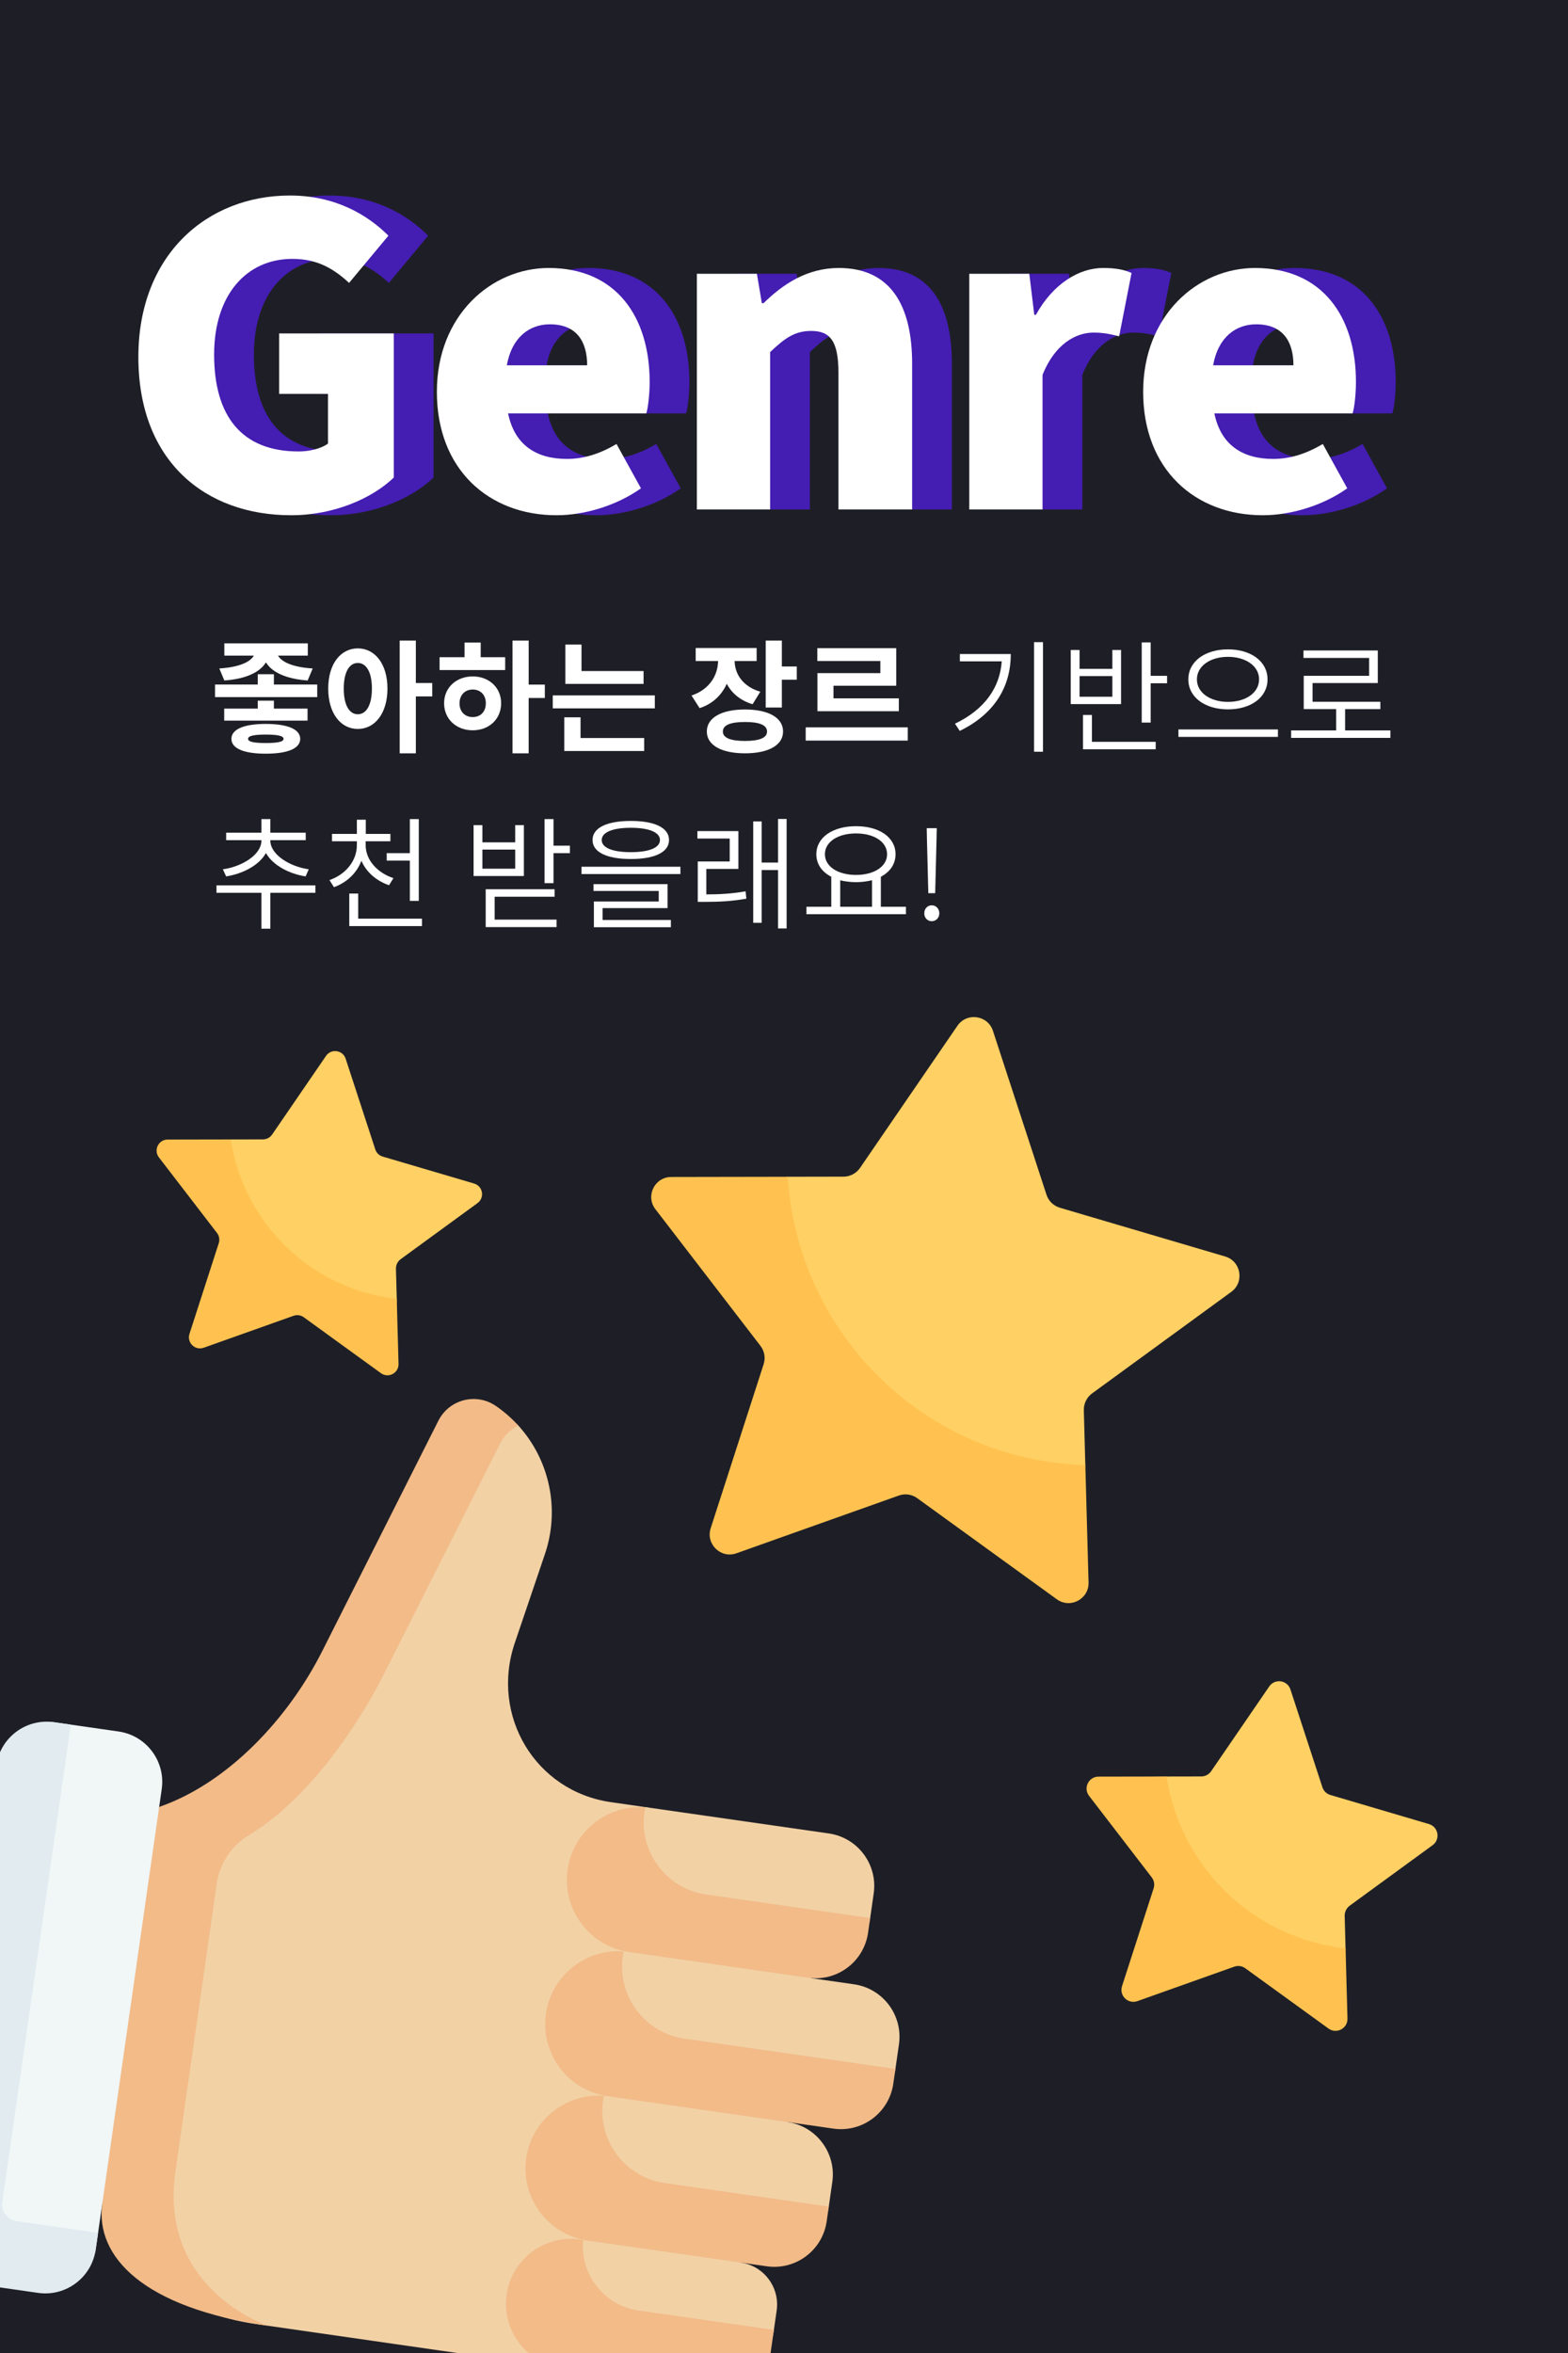 <?xml version="1.0" encoding="utf-8"?>
<!-- Generator: Adobe Illustrator 16.0.0, SVG Export Plug-In . SVG Version: 6.00 Build 0)  -->
<!DOCTYPE svg PUBLIC "-//W3C//DTD SVG 1.1//EN" "http://www.w3.org/Graphics/SVG/1.1/DTD/svg11.dtd">
<svg version="1.1" id="레이어_1" xmlns="http://www.w3.org/2000/svg" xmlns:xlink="http://www.w3.org/1999/xlink" x="0px"
	 y="0px" width="416px" height="624px" viewBox="0 0 416 624" enable-background="new 0 0 416 624" xml:space="preserve">
<rect x="-42" y="-49" fill="#1E1F26" width="505" height="697"/>
<g enable-background="new    ">
	<path fill="#441DB2" d="M47.255,94.684c0-27.239,18.342-42.835,40.199-42.835c11.972,0,20.539,5.052,26.14,10.653L103.16,75.023
		c-3.954-3.625-8.237-6.371-15.047-6.371c-12.082,0-20.759,9.446-20.759,25.372c0,16.255,7.249,25.7,22.406,25.7
		c2.965,0,6.041-0.769,7.798-2.087v-13.18h-12.96V88.423h30.423v38.222c-5.711,5.491-15.816,9.995-27.238,9.995
		C65.048,136.64,47.255,122.361,47.255,94.684z"/>
	<path fill="#441DB2" d="M126.448,103.909c0-20.319,14.498-32.84,29.655-32.84c18.012,0,26.799,13.069,26.799,30.204
		c0,3.404-0.439,6.919-0.878,8.347H145.34c1.757,8.567,7.688,12.082,15.596,12.082c4.503,0,8.677-1.318,13.18-3.954l6.48,11.752
		c-6.48,4.613-15.047,7.14-22.406,7.14C140.287,136.64,126.448,124.558,126.448,103.909z M166.318,96.88
		c0-6.261-2.746-10.874-9.885-10.874c-5.382,0-10.104,3.405-11.422,10.874H166.318z"/>
	<path fill="#441DB2" d="M195.427,72.606h15.925l1.318,7.799h0.439c5.162-5.053,11.533-9.336,19.99-9.336
		c13.619,0,19.439,9.774,19.439,25.371v38.661h-19.55V98.856c0-8.566-2.307-11.093-7.249-11.093c-4.393,0-7.029,1.977-10.873,5.602
		v41.736h-19.441V72.606z"/>
	<path fill="#441DB2" d="M267.699,72.606h15.926l1.318,10.874h0.439c4.613-8.348,11.531-12.411,17.793-12.411
		c3.734,0,5.82,0.549,7.578,1.317l-3.295,16.805c-2.197-0.549-4.064-0.988-6.811-0.988c-4.611,0-10.213,2.965-13.508,11.203v35.695
		h-19.441V72.606z"/>
	<path fill="#441DB2" d="M313.832,103.909c0-20.319,14.498-32.84,29.654-32.84c18.014,0,26.801,13.069,26.801,30.204
		c0,3.404-0.439,6.919-0.879,8.347h-36.686c1.758,8.567,7.689,12.082,15.598,12.082c4.502,0,8.676-1.318,13.18-3.954l6.48,11.752
		c-6.48,4.613-15.047,7.14-22.406,7.14C327.672,136.64,313.832,124.558,313.832,103.909z M353.701,96.88
		c0-6.261-2.746-10.874-9.885-10.874c-5.381,0-10.104,3.405-11.422,10.874H353.701z"/>
</g>
<g enable-background="new    ">
	<path fill="#FFFFFF" d="M36.71,94.684c0-27.239,18.342-42.835,40.199-42.835c11.972,0,20.539,5.052,26.14,10.653L92.615,75.023
		c-3.954-3.625-8.237-6.371-15.047-6.371c-12.082,0-20.759,9.446-20.759,25.372c0,16.255,7.249,25.7,22.406,25.7
		c2.965,0,6.041-0.769,7.798-2.087v-13.18h-12.96V88.423h30.423v38.222c-5.711,5.491-15.816,9.995-27.238,9.995
		C54.503,136.64,36.71,122.361,36.71,94.684z"/>
	<path fill="#FFFFFF" d="M115.903,103.909c0-20.319,14.498-32.84,29.655-32.84c18.012,0,26.799,13.069,26.799,30.204
		c0,3.404-0.439,6.919-0.878,8.347h-36.684c1.757,8.567,7.688,12.082,15.596,12.082c4.503,0,8.677-1.318,13.18-3.954l6.48,11.752
		c-6.48,4.613-15.047,7.14-22.406,7.14C129.742,136.64,115.903,124.558,115.903,103.909z M155.773,96.88
		c0-6.261-2.746-10.874-9.885-10.874c-5.382,0-10.104,3.405-11.422,10.874H155.773z"/>
	<path fill="#FFFFFF" d="M184.882,72.606h15.926l1.318,7.799h0.439c5.163-5.053,11.533-9.336,19.99-9.336
		c13.619,0,19.439,9.774,19.439,25.371v38.661h-19.55V98.856c0-8.566-2.307-11.093-7.249-11.093c-4.393,0-7.029,1.977-10.874,5.602
		v41.736h-19.44V72.606z"/>
	<path fill="#FFFFFF" d="M257.155,72.606h15.926l1.318,10.874h0.439c4.613-8.348,11.531-12.411,17.793-12.411
		c3.734,0,5.82,0.549,7.578,1.317l-3.295,16.805c-2.197-0.549-4.064-0.988-6.811-0.988c-4.611,0-10.213,2.965-13.508,11.203v35.695
		h-19.441V72.606z"/>
	<path fill="#FFFFFF" d="M303.287,103.909c0-20.319,14.498-32.84,29.654-32.84c18.014,0,26.801,13.069,26.801,30.204
		c0,3.404-0.439,6.919-0.879,8.347h-36.686c1.758,8.567,7.689,12.082,15.598,12.082c4.502,0,8.676-1.318,13.18-3.954l6.48,11.752
		c-6.48,4.613-15.047,7.14-22.406,7.14C317.127,136.64,303.287,124.558,303.287,103.909z M343.156,96.88
		c0-6.261-2.746-10.874-9.885-10.874c-5.381,0-10.104,3.405-11.422,10.874H343.156z"/>
</g>
<g enable-background="new    ">
	<path fill="#FFFFFF" d="M84.16,181.527v3.345H57.048v-3.345H68.38V178.8h4.286v2.728H84.16z M58.184,177.273
		c5.358-0.324,8.28-1.786,9.157-3.409h-7.825v-3.247H81.66v3.247h-7.89c0.876,1.623,3.799,3.085,9.189,3.409l-1.331,3.183
		c-5.747-0.39-9.514-2.208-11.072-4.806c-1.559,2.598-5.293,4.416-11.04,4.806L58.184,177.273z M72.666,187.924h8.93v3.183H59.483
		v-3.183h8.897v-2.11h4.286V187.924z M79.647,195.944c0,2.565-3.345,3.929-9.157,3.929c-5.747,0-9.092-1.363-9.092-3.929
		s3.345-3.961,9.092-3.961C76.302,191.983,79.647,193.379,79.647,195.944z M75.231,195.944c0-0.812-1.591-1.137-4.741-1.137
		c-3.117,0-4.676,0.325-4.676,1.137c0,0.779,1.559,1.104,4.676,1.104C73.64,197.048,75.231,196.724,75.231,195.944z"/>
	<path fill="#FFFFFF" d="M102.794,182.599c0,6.592-3.345,10.716-7.858,10.716c-4.546,0-7.858-4.124-7.858-10.716
		c0-6.559,3.312-10.65,7.858-10.65C99.449,171.948,102.794,176.04,102.794,182.599z M98.67,182.599c0-4.416-1.526-6.786-3.734-6.786
		c-2.241,0-3.734,2.37-3.734,6.786c0,4.449,1.493,6.819,3.734,6.819C97.144,189.418,98.67,187.048,98.67,182.599z M114.678,184.677
		h-4.351v15.1h-4.286V169.87h4.286v11.268h4.351V184.677z"/>
	<path fill="#FFFFFF" d="M127.531,174.286h6.494v3.41h-17.404v-3.41h6.624v-3.896h4.286V174.286z M132.954,186.495
		c0,4.222-3.215,7.176-7.533,7.176c-4.352,0-7.599-2.954-7.599-7.176c0-4.156,3.247-7.111,7.599-7.111
		C129.739,179.384,132.954,182.339,132.954,186.495z M128.895,186.495c0-2.24-1.461-3.637-3.474-3.637
		c-2.014,0-3.507,1.396-3.507,3.67c0,2.272,1.493,3.637,3.507,3.637C127.433,190.165,128.895,188.801,128.895,186.495z
		 M144.546,185.099h-4.286v14.678h-4.286V169.87h4.286v11.689h4.286V185.099z"/>
	<path fill="#FFFFFF" d="M173.731,184.417v3.442h-27.08v-3.442H173.731z M154.022,195.717h16.885v3.442h-21.204v-8.93h4.319V195.717
		z M170.744,181.365h-20.749v-10.423h4.286v7.014h16.462V181.365z"/>
	<path fill="#FFFFFF" d="M199.669,186.755c-3.279-0.974-5.552-2.955-6.851-5.422c-1.332,2.954-3.702,5.324-7.208,6.461l-2.143-3.344
		c4.838-1.624,6.981-5.423,7.046-9.157h-5.942v-3.442h16.17v3.442h-5.845c0.065,3.409,2.111,6.754,6.819,8.15L199.669,186.755z
		 M207.754,193.996c0,3.637-3.896,5.78-10.098,5.78c-6.234,0-10.131-2.144-10.131-5.78c0-3.669,3.896-5.845,10.131-5.845
		C203.858,188.151,207.754,190.327,207.754,193.996z M203.501,193.996c0-1.721-2.046-2.532-5.845-2.532
		c-3.832,0-5.877,0.812-5.877,2.532c0,1.688,2.045,2.5,5.877,2.5C201.455,196.496,203.501,195.685,203.501,193.996z
		 M211.391,176.754v3.507h-3.961v7.371h-4.286V169.87h4.286v6.884H211.391z"/>
	<path fill="#FFFFFF" d="M240.836,192.892v3.508h-27.08v-3.508H240.836z M233.563,175.293h-16.722v-3.409h20.944v9.969h-16.658
		v3.344h17.34v3.41h-21.594v-10.099h16.689V175.293z"/>
</g>
<g enable-background="new    ">
	<path fill="#FFFFFF" d="M268.17,173.442c0,8.313-3.961,15.716-13.54,20.392l-1.267-1.916c7.857-3.767,11.917-9.546,12.404-16.527
		h-11.105v-1.948H268.17z M276.71,170.292v29.062h-2.37v-29.062H276.71z"/>
	<path fill="#FFFFFF" d="M297.422,186.723h-13.346V172.37h2.338v5.001h8.701v-5.001h2.307V186.723z M295.115,179.287h-8.701v5.487
		h8.701V179.287z M289.694,196.724h16.918v1.98h-19.289v-9.092h2.371V196.724z M309.631,179.222v1.98h-4.352v10.424h-2.371v-21.269
		h2.371v8.864H309.631z"/>
	<path fill="#FFFFFF" d="M339.043,193.444v1.98h-26.398v-1.98H339.043z M336.283,180.163c0,4.807-4.448,7.956-10.488,7.956
		c-6.039,0-10.52-3.149-10.52-7.956c0-4.805,4.48-7.955,10.52-7.955C331.835,172.208,336.283,175.358,336.283,180.163z
		 M317.548,180.163c0,3.54,3.54,5.975,8.247,5.975c4.709,0,8.248-2.435,8.248-5.975c0-3.539-3.539-5.975-8.248-5.975
		C321.088,174.188,317.548,176.624,317.548,180.163z"/>
	<path fill="#FFFFFF" d="M368.879,193.704v1.98h-26.334v-1.98h11.949v-5.65h-8.604v-8.832h17.338v-4.74h-17.404v-1.98h19.711v8.637
		h-17.307v4.968h17.988v1.948h-9.352v5.65H368.879z"/>
</g>
<g enable-background="new    ">
	<path fill="#FFFFFF" d="M83.674,236.768H71.724v9.514h-2.371v-9.514H57.437v-1.98h26.236V236.768z M59.126,230.533
		c5-0.682,10.228-3.831,10.228-7.598v-0.13h-9.352v-1.981h9.352v-3.604h2.371v3.604h9.384v1.981h-9.384v0.13
		c0,3.734,5.228,6.916,10.195,7.598l-0.844,1.884c-4.384-0.683-8.702-2.955-10.521-6.202c-1.818,3.279-6.17,5.52-10.553,6.202
		L59.126,230.533z"/>
	<path fill="#FFFFFF" d="M103.216,234.755c-3.344-1.137-6.039-3.475-7.338-6.494c-1.202,3.279-3.896,5.779-7.273,7.014l-1.202-1.884
		c4.221-1.429,7.273-5.065,7.273-9.222v-1.071h-6.591v-1.948h6.591v-3.767h2.371v3.767h6.526v1.948h-6.559v1.071
		c0,3.929,3.15,7.339,7.371,8.702L103.216,234.755z M111.95,243.619v1.98H92.663v-8.637h2.37v6.656H111.95z M108.736,226.247v-9.026
		h2.37v21.69h-2.37v-10.683h-6.137v-1.981H108.736z"/>
	<path fill="#FFFFFF" d="M138.991,232.319h-13.345v-13.508h2.338v4.578h8.702v-4.578h2.305V232.319z M136.686,225.306h-8.702v5.065
		h8.702V225.306z M131.231,243.879h16.43v1.98h-18.8v-10.033h18.281v1.98h-15.91V243.879z M151.2,224.267v1.98h-4.351v7.956h-2.37
		v-16.982h2.37v7.046H151.2z"/>
	<path fill="#FFFFFF" d="M180.516,229.852v1.948H154.28v-1.948H180.516z M157.203,222.773c0-3.248,3.799-5.066,10.163-5.066
		s10.131,1.818,10.131,5.066c0,3.214-3.767,5.032-10.131,5.032S157.203,225.987,157.203,222.773z M159.865,243.977h18.119v1.916
		H157.56v-6.819h17.209v-2.792h-17.307v-1.818h19.645v6.363h-17.242V243.977z M159.638,222.773c0,2.045,2.857,3.214,7.728,3.214
		c4.838,0,7.728-1.169,7.728-3.214c0-2.046-2.89-3.248-7.728-3.248C162.495,219.525,159.638,220.728,159.638,222.773z"/>
	<path fill="#FFFFFF" d="M187.395,237.189c3.409,0,6.591-0.162,10.423-0.812l0.195,1.948c-4.059,0.715-7.403,0.845-11.007,0.845
		h-1.884v-10.716h8.475v-6.072h-8.572v-1.98h10.877v10.033h-8.507V237.189z M208.696,217.188v29.029h-2.273v-15.488h-4.351v13.994
		h-2.241v-26.885h2.241v10.91h4.351v-11.561H208.696z"/>
	<path fill="#FFFFFF" d="M240.35,240.47v1.98h-26.398v-1.98h6.592v-7.956c-2.469-1.266-3.962-3.344-3.962-5.975
		c0-4.513,4.384-7.436,10.521-7.436s10.488,2.923,10.488,7.436c0,2.631-1.461,4.676-3.896,5.975v7.956H240.35z M227.102,232.027
		c4.773,0,8.248-2.208,8.248-5.488c0-3.312-3.475-5.52-8.248-5.52s-8.248,2.208-8.248,5.52
		C218.854,229.819,222.328,232.027,227.102,232.027z M222.912,240.47h8.443v-7.046c-1.267,0.324-2.729,0.52-4.254,0.52
		c-1.494,0-2.922-0.195-4.189-0.487V240.47z"/>
	<path fill="#FFFFFF" d="M245.215,242.223c0-1.299,0.909-2.143,1.98-2.143c1.072,0,2.014,0.844,2.014,2.143
		c0,1.234-0.941,2.078-2.014,2.078C246.124,244.301,245.215,243.457,245.215,242.223z M245.93,222.806l-0.065-3.183h2.663
		l-0.065,3.183l-0.356,14.06h-1.818L245.93,222.806z"/>
</g>
<g>
	<path fill="#FFD064" d="M356.896,507.061c0.189-0.657,0.609-1.243,1.151-1.66l22.035-16.071c2.12-1.547,1.549-4.854-0.97-5.597
		l-26.161-7.717c-0.998-0.294-1.79-1.063-2.112-2.054l-8.477-25.926c-0.813-2.493-4.136-2.97-5.621-0.806l-15.422,22.495
		c-0.59,0.86-1.563,1.374-2.604,1.376h-0.001l-9.224,0.018l-15.849,0.492c-2.624,0.004-4.102,3.02-2.501,5.097l16.17,21.151
		c0.64,0.834,0.828,1.913,0.505,2.91l-7.772,22.837c-0.8,2.501,1.603,4.839,4.074,3.961l23.566-7.346
		c0.981-0.352,2.074-0.193,2.918,0.418l20.568,15.365c2.127,1.541,5.096-0.026,5.021-2.653l0.793-16.649l-0.234-8.654
		C356.771,507.714,356.777,507.377,356.896,507.061L356.896,507.061z"/>
	<path fill="#FFC250" d="M352.465,537.962l-22.088-15.995c-0.845-0.614-1.937-0.77-2.918-0.419l-25.704,9.138
		c-2.476,0.88-4.874-1.459-4.075-3.96l8.385-25.949c0.323-0.998,0.134-2.078-0.506-2.913l-16.621-21.614
		c-1.602-2.077-0.123-5.094,2.501-5.098l18.053-0.033c3.498,22.953,21.633,41.9,45.805,45.37c0.565,0.083,1.128,0.152,1.688,0.218
		l0.506,18.604C357.561,537.934,354.592,539.502,352.465,537.962L352.465,537.962z"/>
</g>
<g>
	<path fill="#FFD064" d="M105.18,335.503c0.175-0.61,0.565-1.155,1.068-1.541l20.435-14.903c1.969-1.436,1.437-4.502-0.897-5.188
		l-24.261-7.156c-0.928-0.272-1.661-0.985-1.962-1.904l-7.856-24.041c-0.756-2.313-3.838-2.755-5.213-0.749L72.19,300.882
		c-0.546,0.797-1.449,1.273-2.416,1.276h-0.001l-8.552,0.016l-14.698,0.456c-2.434,0.004-3.804,2.802-2.318,4.727l14.995,19.614
		c0.594,0.772,0.77,1.774,0.469,2.699l-7.209,21.178c-0.74,2.319,1.485,4.487,3.778,3.674l21.855-6.812
		c0.911-0.325,1.922-0.181,2.705,0.388l19.073,14.25c1.973,1.428,4.727-0.025,4.658-2.461l0.735-15.44l-0.219-8.027
		C105.063,336.107,105.072,335.796,105.18,335.503L105.18,335.503z"/>
	<path fill="#FFC250" d="M101.07,364.159l-20.48-14.833c-0.784-0.569-1.795-0.715-2.706-0.389l-23.837,8.474
		c-2.295,0.815-4.521-1.353-3.78-3.671l7.776-24.066c0.301-0.925,0.125-1.927-0.471-2.701l-15.412-20.043
		c-1.484-1.927-0.115-4.724,2.318-4.728l16.741-0.03c3.245,21.285,20.062,38.858,42.478,42.075c0.525,0.074,1.045,0.143,1.563,0.199
		l0.471,17.253C105.799,364.133,103.043,365.587,101.07,364.159z"/>
</g>
<g>
	<path fill="#F2D1A5" d="M136.578,435.7l7.996-23.578c4.067-12,1.164-25.022-7.057-34.075c-1.758-1.936-5.013-1.813-7.242-3.338
		c-5.22-3.57-8.587,0.199-11.444,5.866L86.34,445.728c-8.858,17.563-18.038,37.782-36.56,44.213l-12.438,86.688
		c-2.038,14.2-2.143,34.998,30.785,39.723l80.89,11.638l37.769-6.402l17.653-123.035l-32.471-19.21l-9.895-1.42
		C142.029,475.045,130.044,454.968,136.578,435.7L136.578,435.7z"/>
	<path fill="#F2BB88" d="M46.636,575.234l10.862-75.694c0.766-5.334,3.867-10.062,8.487-12.833
		c15.17-9.101,28.372-27.879,35.913-42.831l30.813-61.097c1.088-2.161,2.807-3.762,4.802-4.728
		c-1.759-1.936-3.755-3.694-5.983-5.219c-5.219-3.571-12.382-1.714-15.237,3.953L85.48,437.882
		c-8.857,17.563-24.729,34.876-43.251,41.307l-16.997,55.067l1.92,50.005c-2.036,14.2,10.923,27.777,43.848,32.502
		C71.001,616.764,41.612,606.956,46.636,575.234L46.636,575.234z"/>
	<path fill="#F2D1A5" d="M191.377,629.52l-41.72-5.985c-9.413-1.353-11.241-4.854-9.892-14.269
		c1.352-9.413,4.729-16.717,14.145-15.364l1.313,0.188l22.76-5.829l18.535,11.755c6.148,0.883,10.416,6.58,9.534,12.729
		l-0.802,5.588C204.369,624.479,197.523,630.401,191.377,629.52L191.377,629.52z"/>
	<path fill="#F2BB88" d="M169.398,612.724c-9.149-1.313-15.561-9.599-14.672-18.706l-0.815-0.116
		c-9.415-1.353-18.14,5.186-19.489,14.6c-1.352,9.413,5.184,18.137,14.597,19.487l42.61,6.114
		c6.146,0.883,11.845-3.388,12.729-9.533l0.959-6.691L169.398,612.724z"/>
	<path fill="#F2D1A5" d="M197.941,594.761l-41.304-5.016c-10.695-0.626-10.941-15.466-10.788-16.526l-0.893-0.128
		c1.517-10.566,5.965-18.669,16.529-17.153l21.322-6.034l26.093,12.839c7.686,1.103,13.021,8.225,11.917,15.91l-0.985,6.871
		C218.73,593.205,205.499,596.756,197.941,594.761L197.941,594.761z"/>
	<path fill="#F2BB88" d="M176.376,578.935c-10.565-1.516-17.902-11.31-16.386-21.877c0.061-0.42,0.154-0.825,0.24-1.236
		c-10.073-0.786-19.165,6.356-20.62,16.504c-1.517,10.564,5.819,20.359,16.387,21.875l47.415,6.804
		c7.685,1.104,14.807-4.231,15.908-11.916l0.562-3.909L176.376,578.935L176.376,578.935z"/>
	<path fill="#F2D1A5" d="M214.73,558.12l-52.854-6.674c-10.565-1.518-13.193-6.088-11.679-16.653
		c1.518-10.566,5.965-18.67,16.529-17.154l27.298-5.178l21.322,12.153l11.237,1.611c7.684,1.104,13.019,8.229,11.915,15.91
		l-0.985,6.871C236.412,556.692,222.414,559.224,214.73,558.12z"/>
	<path fill="#F2BB88" d="M181.616,540.636c-10.566-1.516-17.902-11.309-16.387-21.876c0.062-0.421,0.155-0.826,0.241-1.234
		c-10.073-0.789-19.165,6.354-20.62,16.502c-1.517,10.564,5.818,20.357,16.385,21.876l59.856,8.588
		c7.685,1.103,14.807-4.233,15.909-11.918l0.562-3.908L181.616,540.636L181.616,540.636z"/>
	<path fill="#F2D1A5" d="M207.012,518.87l-39.395-5.651c-10.565-1.517-10.788-16.524-10.788-16.524
		c1.517-10.567,5.072-18.797,15.639-17.281l47.415,6.804c7.685,1.104,13.019,8.226,11.916,15.91l-0.985,6.87
		C229.711,516.68,214.696,519.973,207.012,518.87L207.012,518.87z"/>
	<path fill="#F2BB88" d="M187.357,502.411c-10.565-1.517-17.901-11.313-16.387-21.878c0.061-0.422,0.156-0.828,0.242-1.237
		c-10.075-0.787-19.165,6.357-20.622,16.504c-1.516,10.564,5.821,20.358,16.387,21.875l47.415,6.805
		c7.686,1.102,14.808-4.232,15.909-11.917l0.562-3.908L187.357,502.411L187.357,502.411z"/>
	<path fill="#F1F6F7" d="M4.721,601.663l-10.99-1.577c-7.383-1.059-6.339-13.345-5.279-20.727L3.015,474.623
		c1.061-7.382,3.904-18.965,11.287-17.905l17.157,2.462c7.381,1.06,12.507,7.902,11.448,15.283L25.381,596.606
		C24.321,603.988,12.104,602.723,4.721,601.663z"/>
	<path fill="#E1EBF0" d="M4.408,589.05c-2.462-0.354-4.171-2.633-3.816-5.094l18.165-126.6l-4.455-0.64
		c-7.383-1.06-14.225,4.065-15.284,11.447L-18.509,590.31c-1.06,7.383,4.064,14.227,11.448,15.285l17.156,2.462
		c7.383,1.06,14.225-4.067,15.284-11.449l0.64-4.456L4.408,589.05z"/>
</g>
<path fill="#FFD064" d="M287.696,372.592c0.298-1.217,1.004-2.305,2.029-3.059l36.939-26.939c3.556-2.591,2.595-8.136-1.626-9.381
	l-43.852-12.931c-1.675-0.495-3-1.782-3.543-3.443l-14.205-43.455c-1.365-4.182-6.936-4.981-9.424-1.353l-25.851,37.707
	c-0.983,1.434-2.637,2.305-4.365,2.305l-14.789,0.027l-23.5,4.421c-4.4,0.011-6.888,5.06-4.199,8.54l26.625,33.349
	c1.067,1.394,1.386,3.21,0.851,4.875l-16.045,38.353c-1.348,4.188,2.688,8.11,6.83,6.636l39.673-17.413
	c1.648-0.594,3.476-0.331,4.894,0.702l33.026,25.36c3.563,2.58,8.546-0.052,8.421-4.447l2.358-23.907l-0.397-14.542
	C287.545,373.52,287.573,373.046,287.696,372.592z"/>
<path fill="#FFC250" d="M280.38,424.117l-37.032-26.807c-1.418-1.033-3.244-1.295-4.896-0.701l-43.076,15.313
	c-4.145,1.473-8.176-2.451-6.829-6.638l14.052-43.504c0.538-1.666,0.221-3.481-0.848-4.873l-27.868-36.236
	c-2.688-3.481-0.202-8.53,4.199-8.542l30.931-0.055c2.292,37.805,30.831,70.085,69.789,75.675c3.068,0.438,6.115,0.7,9.143,0.788
	l0.854,31.131C288.922,424.066,283.941,426.698,280.38,424.117L280.38,424.117z"/>
</svg>
